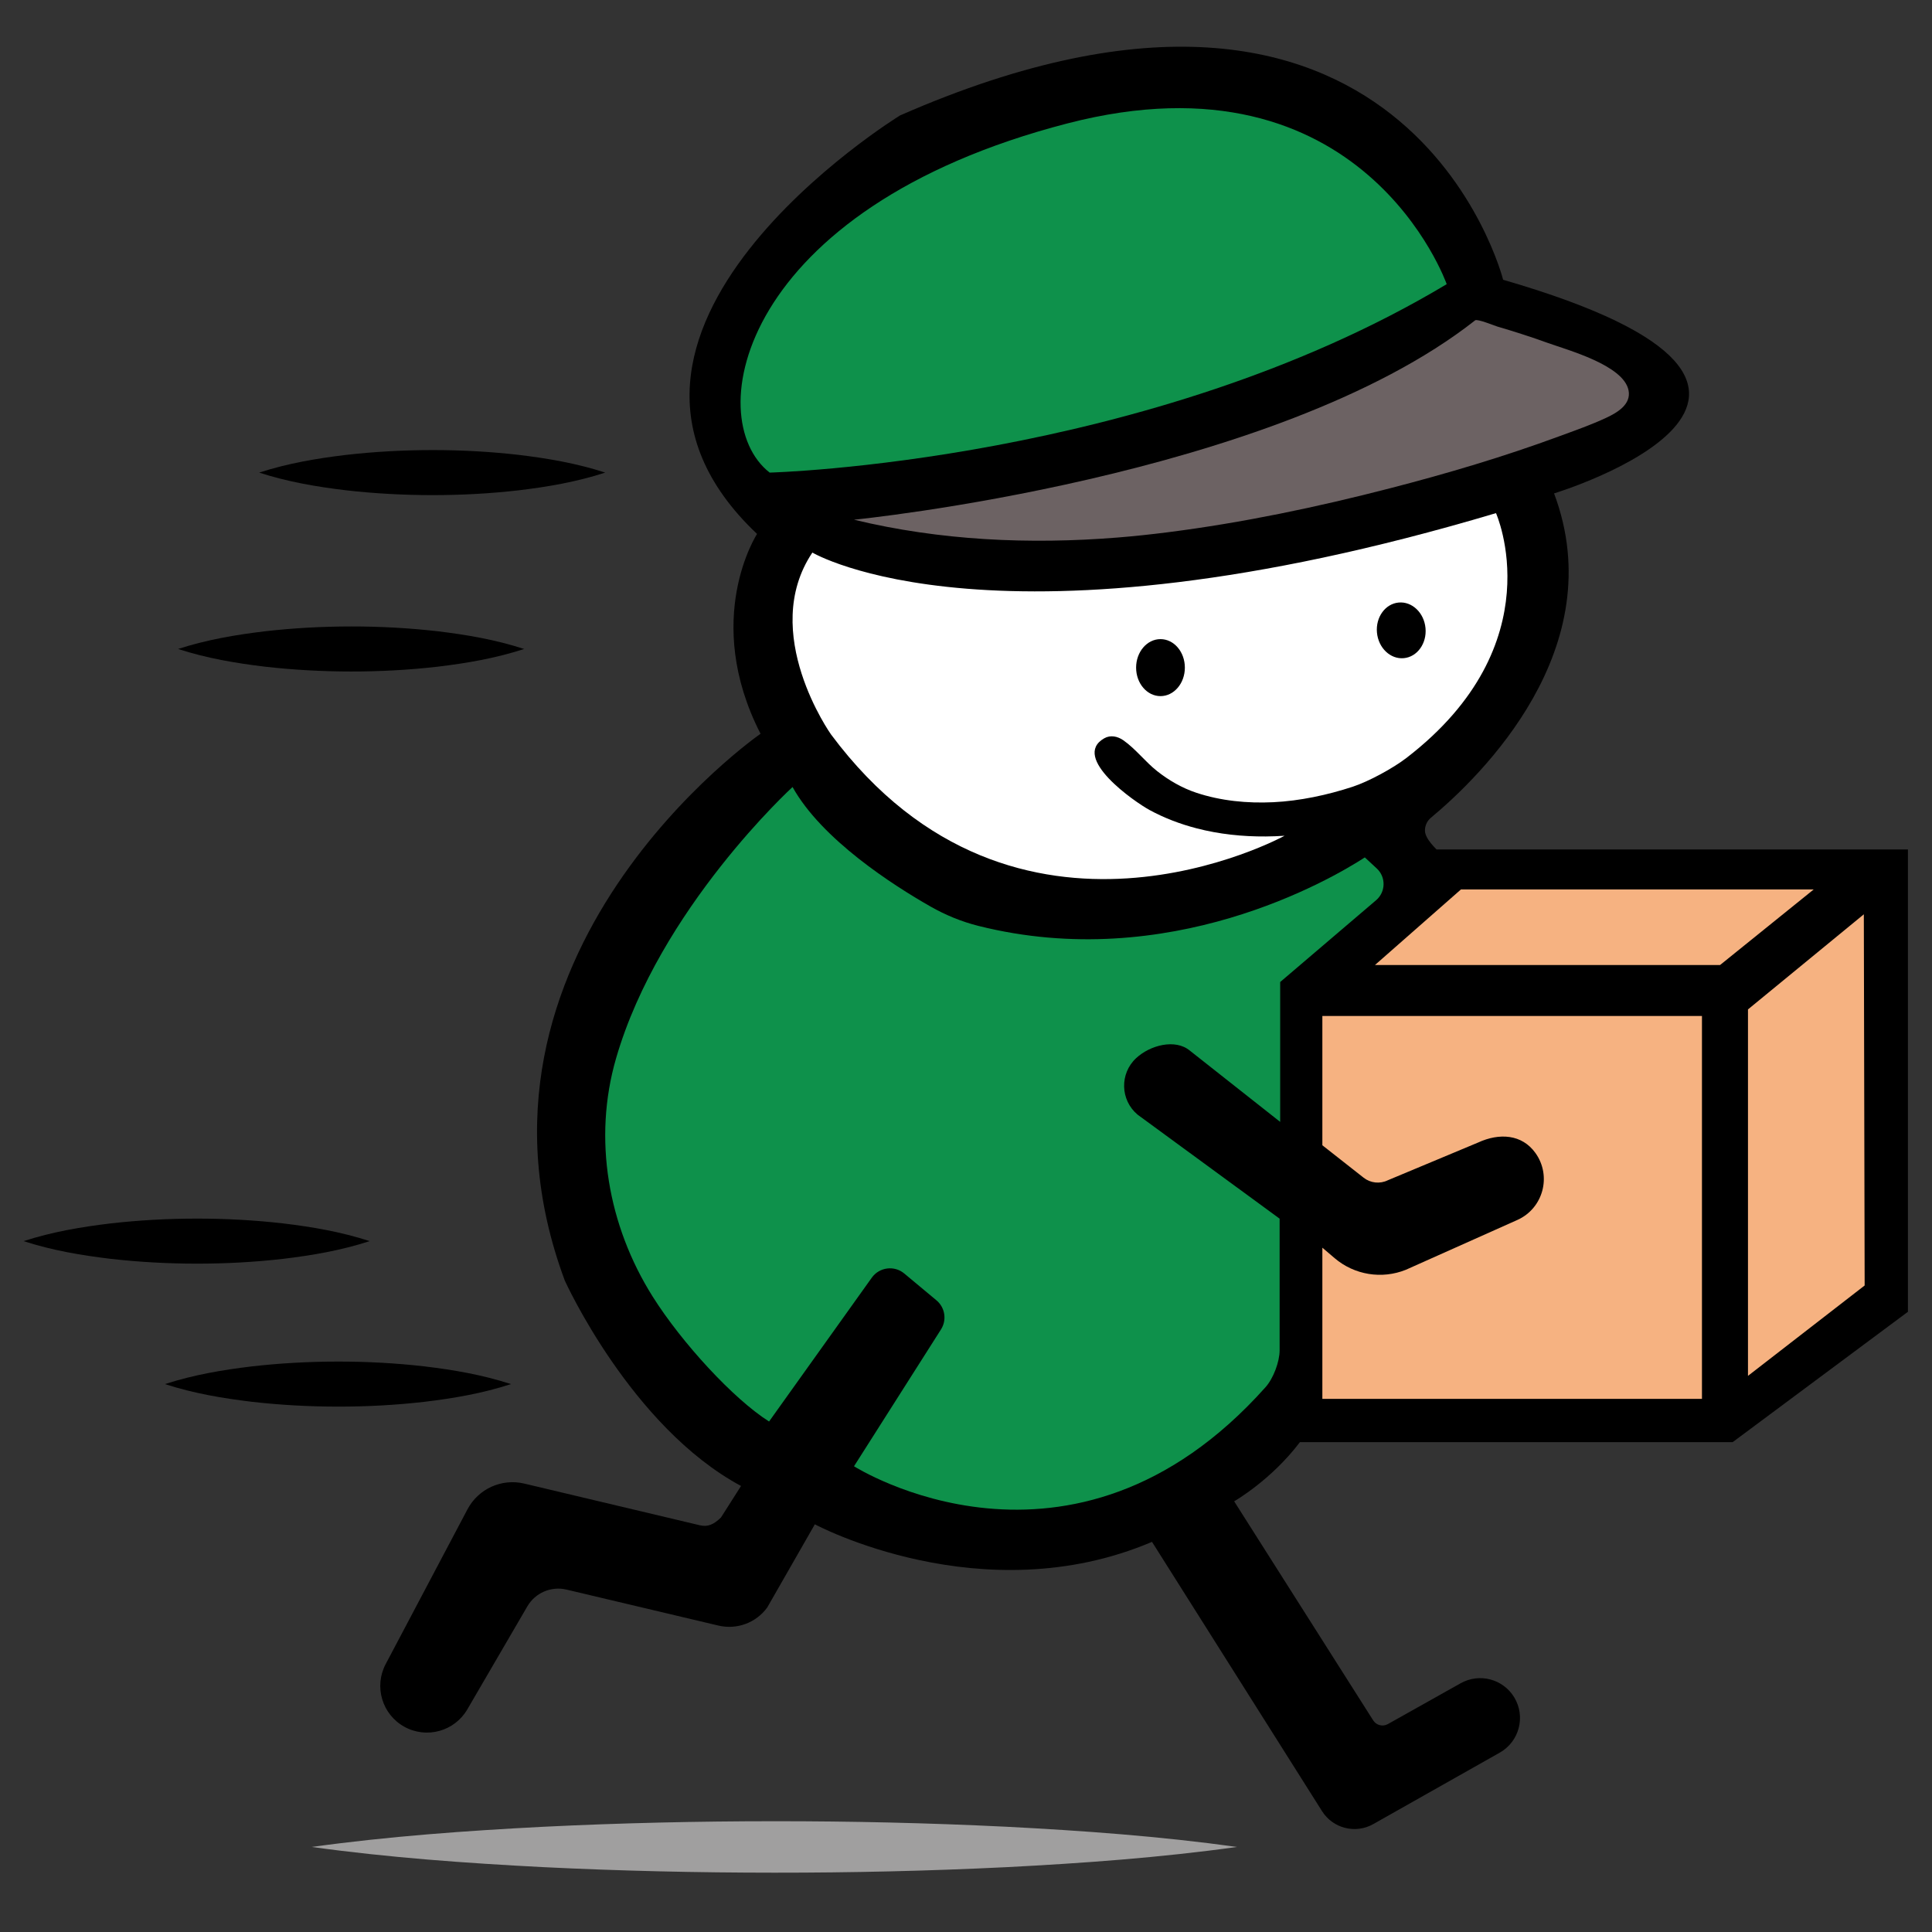 <?xml version="1.0" encoding="UTF-8" standalone="no"?>
<svg
   xmlns:dc="http://purl.org/dc/elements/1.1/"
   xmlns:cc="http://creativecommons.org/ns#"
   xmlns:rdf="http://www.w3.org/1999/02/22-rdf-syntax-ns#"
   xmlns:svg="http://www.w3.org/2000/svg"
   xmlns="http://www.w3.org/2000/svg"
   viewBox="0 0 302.363 302.363"
   height="302.363"
   width="302.363"
   xml:space="preserve"
   id="svg2"
   version="1.1"><rect x="0" y="0" width="302.363" height="302.363" fill="#333333" stroke="none"/><defs
     id="defs6"><clipPath
       id="clipPath18"
       clipPathUnits="userSpaceOnUse"><path
         id="path16"
         d="M 0,226.772 H 226.772 V 0 H 0 Z" /></clipPath></defs><g
     transform="matrix(1.333,0,0,-1.333,0,302.363)"
     id="g10"><g
       id="g12"><g
         clip-path="url(#clipPath18)"
         id="g14"><g
           transform="translate(182.457,168.9)"
           id="g20"><path
             id="path22"
             style="fill:#000000;fill-opacity:1;fill-rule:nonzero;stroke:none"
             d="m 0,0 c 0,0 39.358,11.962 -5.981,25.082 0,0 -11.383,45.339 -70.808,19.293 0,0 -41.674,-25.596 -16.785,-49.134 0,0 -6.496,-9.969 0.41,-23.462 0,0 -37.261,-25.801 -22.983,-64.196 0,0 7.765,-17.171 20.692,-24.116 l -2.357,-3.703 c -0.837,-0.801 -1.513,-1.139 -2.483,-0.91 l -20.612,4.894 c -2.65,0.63 -5.391,-0.613 -6.664,-3.021 l -9.605,-18.172 c -1.394,-2.638 -0.422,-5.908 2.187,-7.355 2.608,-1.446 5.893,-0.543 7.395,2.033 l 7.05,12.097 c 0.93,1.597 2.796,2.398 4.595,1.972 l 17.838,-4.225 c 2.164,-0.513 4.423,0.324 5.731,2.122 l 5.591,9.766 c 0,0 19.647,-10.548 39.584,-2.059 l 19.966,-31.622 c 1.28,-2.027 3.927,-2.693 6.013,-1.514 l 14.85,8.389 c 2.294,1.296 3.064,4.231 1.702,6.487 -1.304,2.16 -4.087,2.895 -6.288,1.661 l -8.551,-4.796 c -0.598,-0.336 -1.355,-0.146 -1.722,0.434 l -16.324,25.721 c 0,0 4.347,2.482 7.718,6.945 h 50.807 l 20.58,15.307 v 54.279 h -55.309 c 0,0 -0.05,-0.006 -0.03,-0.004 0.03,0.004 -1.356,1.224 -1.365,2.211 -0.005,0.589 0.247,1.141 0.699,1.517 C -8.604,-33.211 6.837,-18.197 0,0" /></g><g
           transform="translate(169.852,193.466)"
           id="g24"><path
             id="path26"
             style="fill:#0e914b;fill-opacity:1;fill-rule:nonzero;stroke:none"
             d="m 0,0 c 0,0 -9.775,27.878 -44.529,18.874 -38.541,-9.984 -43.137,-34.621 -34.96,-40.997 0,0 44.504,1.157 79.489,22.123" /></g><g
           transform="translate(100.266,165.812)"
           id="g28"><path
             id="path30"
             style="fill:#6c6263;fill-opacity:1;fill-rule:nonzero;stroke:none"
             d="m 0,0 c 0,0 49.391,4.888 72.929,23.41 0.249,0.195 2.294,-0.64 2.579,-0.724 1.992,-0.586 3.97,-1.219 5.923,-1.924 2.307,-0.833 8.896,-2.602 9.502,-5.561 0.341,-1.659 -1.329,-2.632 -2.598,-3.226 C 86.536,11.132 84.627,10.469 82.763,9.782 76.283,7.392 69.64,5.423 62.956,3.697 54.369,1.477 45.65,-0.353 36.848,-1.473 34.879,-1.723 32.906,-1.935 30.928,-2.094 20.593,-2.922 10.1,-2.444 0,0" /></g><g
           transform="translate(95.378,161.954)"
           id="g32"><path
             id="path34"
             style="fill:#ffffff;fill-opacity:1;fill-rule:nonzero;stroke:none"
             d="m 0,0 c 0,0 21.609,-12.862 80.261,4.63 0,0 6.88,-15.349 -10.503,-28.733 -1.588,-1.223 -4.438,-2.772 -6.342,-3.397 -2.938,-0.962 -6.177,-1.66 -9.305,-1.81 -3.03,-0.145 -6.146,0.149 -9.051,1.117 -1.649,0.549 -3.207,1.446 -4.586,2.535 -1.401,1.107 -2.509,2.596 -3.959,3.615 -0.669,0.469 -1.516,0.657 -2.252,0.235 -3.954,-2.266 3.61,-7.488 5.316,-8.415 1.743,-0.947 3.613,-1.656 5.533,-2.154 2.648,-0.688 5.391,-0.975 8.125,-0.954 0.734,0.006 1.468,0.034 2.2,0.081 0,0 -31.513,-17.299 -53.25,11.898 0,0 -8.49,11.962 -2.187,21.352" /></g><g
           transform="translate(139.11,148.446)"
           id="g36"><path
             id="path38"
             style="fill:#000000;fill-opacity:1;fill-rule:nonzero;stroke:none"
             d="m 0,0 c 0,-1.848 -1.281,-3.346 -2.861,-3.346 -1.581,0 -2.863,1.498 -2.863,3.346 0,1.848 1.282,3.346 2.863,3.346 C -1.281,3.346 0,1.848 0,0" /></g><g
           transform="translate(167.363,153.087)"
           id="g40"><path
             id="path42"
             style="fill:#000000;fill-opacity:1;fill-rule:nonzero;stroke:none"
             d="M 0,0 C 0.168,-1.804 -0.972,-3.385 -2.546,-3.531 -4.119,-3.677 -5.531,-2.334 -5.699,-0.53 -5.867,1.273 -4.727,2.854 -3.153,3 -1.579,3.147 -0.168,1.804 0,0" /></g><g
           transform="translate(171.523,122.402)"
           id="g44"><path
             id="path46"
             style="fill:#f6b281;fill-opacity:1;fill-rule:nonzero;stroke:none"
             d="M 0,0 H 41.417 L 30.42,-8.875 h -40.517 z" /></g><g
           transform="translate(155.253,92.368)"
           id="g48"><path
             id="path50"
             style="fill:#f6b281;fill-opacity:1;fill-rule:nonzero;stroke:none"
             d="M 0,0 V 15.178 H 44.568 V -29.776 H 0 v 17.75 l 1.442,-1.229 c 2.317,-1.974 5.536,-2.499 8.36,-1.365 l 13.086,5.848 c 3.033,1.355 4.065,5.148 2.136,7.854 -1.589,2.23 -4.257,2.383 -6.745,1.236 L 7.689,-4.108 C 6.763,-4.563 5.658,-4.446 4.847,-3.81 Z" /></g><g
           transform="translate(150.301,111.533)"
           id="g52"><path
             id="path54"
             style="fill:#0e914b;fill-opacity:1;fill-rule:nonzero;stroke:none"
             d="m 0,0 11.282,9.622 c 1.119,0.975 1.146,2.705 0.057,3.712 L 9.938,14.631 C 5.886,11.998 -13.096,0.979 -35.443,6.593 c -1.969,0.495 -3.858,1.272 -5.621,2.277 -4.36,2.485 -12.745,7.846 -16.186,14.025 0,0 -15.626,-14.269 -20.721,-31.854 -2.738,-9.45 -0.948,-19.63 4.29,-27.958 3.43,-5.452 9.528,-12.069 13.674,-14.681 l 12.061,16.887 c 0.886,1.24 2.64,1.466 3.811,0.49 l 3.778,-3.149 c 1.012,-0.843 1.241,-2.307 0.534,-3.419 l -10.212,-16.064 c 0,0 25.535,-16.259 48.323,9.293 0.905,1.016 1.646,2.965 1.646,4.326 v 15.451 l -16.677,12.212 c -2.038,1.713 -2.117,4.823 -0.168,6.635 1.634,1.521 4.599,2.307 6.312,0.876 L 0,-16.421 Z" /></g><g
           transform="translate(205.224,108.318)"
           id="g56"><path
             id="path58"
             style="fill:#f6b281;fill-opacity:1;fill-rule:nonzero;stroke:none"
             d="M 0,0 13.601,11.166 13.698,-32.413 0,-43.024 Z" /></g><g
           transform="translate(30.423,171.343)"
           id="g60"><path
             id="path62"
             style="fill:#000000;fill-opacity:1;fill-rule:nonzero;stroke:none"
             d="M 0,0 C 3.386,1.095 6.772,1.664 10.158,2.072 13.544,2.46 16.93,2.641 20.316,2.644 23.703,2.648 27.088,2.467 30.475,2.08 33.861,1.672 37.247,1.102 40.633,0 37.247,-1.103 33.861,-1.672 30.475,-2.08 27.088,-2.467 23.703,-2.648 20.316,-2.644 16.93,-2.641 13.544,-2.46 10.158,-2.073 6.772,-1.664 3.386,-1.096 0,0" /></g><g
           transform="translate(20.905,150.635)"
           id="g64"><path
             id="path66"
             style="fill:#000000;fill-opacity:1;fill-rule:nonzero;stroke:none"
             d="M 0,0 C 3.386,1.095 6.772,1.664 10.158,2.072 13.544,2.46 16.93,2.641 20.316,2.644 23.703,2.648 27.088,2.467 30.475,2.08 33.861,1.672 37.247,1.102 40.633,0 37.247,-1.103 33.861,-1.672 30.475,-2.08 27.088,-2.467 23.703,-2.648 20.316,-2.644 16.93,-2.641 13.544,-2.46 10.158,-2.073 6.772,-1.664 3.386,-1.096 0,0" /></g><g
           transform="translate(2.769,81.113)"
           id="g68"><path
             id="path70"
             style="fill:#000000;fill-opacity:1;fill-rule:nonzero;stroke:none"
             d="M 0,0 C 3.386,1.096 6.772,1.664 10.158,2.072 13.544,2.461 16.931,2.641 20.316,2.645 23.703,2.648 27.089,2.467 30.475,2.08 33.861,1.673 37.247,1.103 40.633,0 37.247,-1.103 33.861,-1.672 30.475,-2.08 27.089,-2.467 23.703,-2.648 20.316,-2.644 16.931,-2.641 13.544,-2.46 10.158,-2.072 6.772,-1.664 3.386,-1.096 0,0" /></g><g
           transform="translate(36.597,9.985)"
           id="g72"><path
             id="path74"
             style="fill:#a09f9f;fill-opacity:1;fill-rule:nonzero;stroke:none"
             d="M 0,0 C 9.053,1.251 18.106,1.9 27.16,2.368 36.213,2.812 45.267,3.019 54.32,3.021 63.373,3.026 72.426,2.819 81.48,2.377 90.533,1.91 99.586,1.259 108.639,0 99.586,-1.259 90.533,-1.91 81.48,-2.377 72.426,-2.819 63.373,-3.026 54.32,-3.021 45.267,-3.019 36.213,-2.813 27.16,-2.369 18.106,-1.9 9.053,-1.251 0,0" /></g><g
           transform="translate(19.362,64.328)"
           id="g76"><path
             id="path78"
             style="fill:#000000;fill-opacity:1;fill-rule:nonzero;stroke:none"
             d="M 0,0 C 3.386,1.096 6.772,1.663 10.158,2.072 13.544,2.46 16.93,2.641 20.316,2.644 23.702,2.648 27.088,2.467 30.475,2.079 33.86,1.672 37.247,1.103 40.633,0 37.247,-1.103 33.86,-1.673 30.475,-2.08 27.088,-2.468 23.702,-2.648 20.316,-2.645 16.93,-2.642 13.544,-2.461 10.158,-2.072 6.772,-1.664 3.386,-1.096 0,0" /></g></g></g></g></svg>